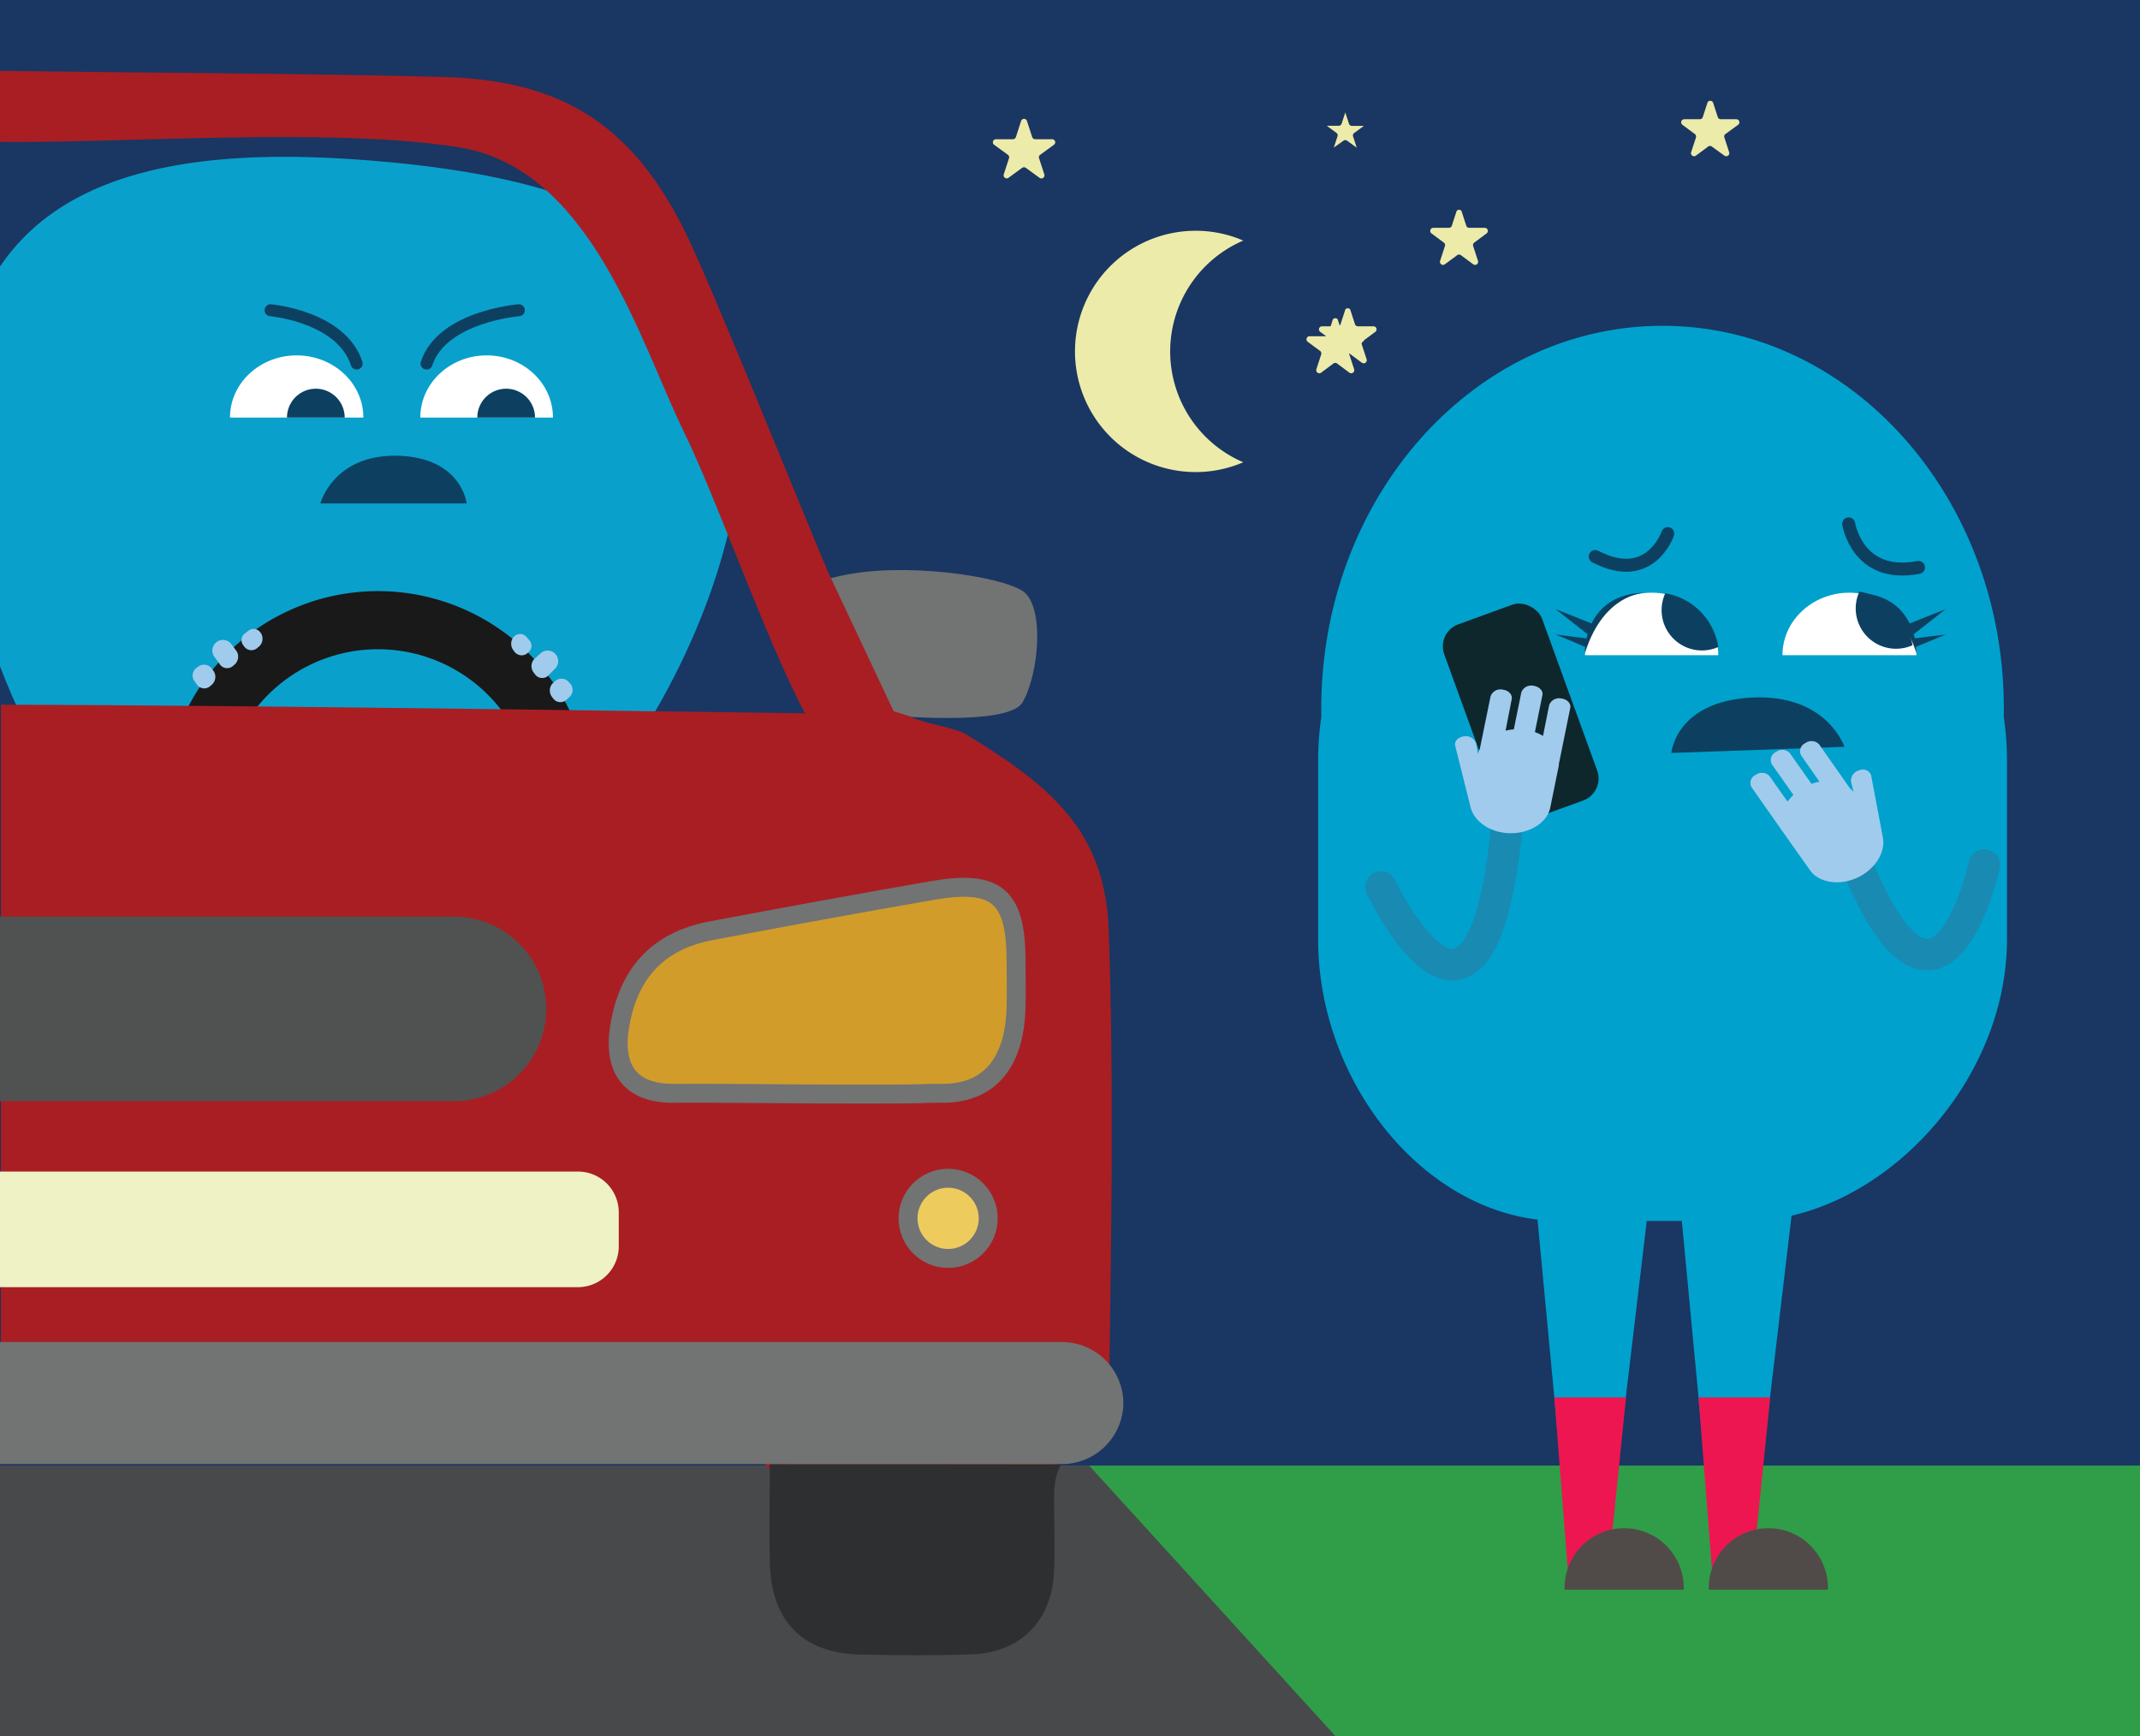 <svg id="Layer_1" data-name="Layer 1" xmlns="http://www.w3.org/2000/svg" viewBox="0 0 348 282.35"><rect x="0" y="0" width="348" height="282.35" fill="#333333" stroke="none"/><defs><style>.cls-1{fill:#1a3663;}.cls-2{fill:#0aa0cc;}.cls-3{fill:#edebaa;}.cls-4{fill:#727373;}.cls-5{fill:#309d48;}.cls-6{fill:#48494a;}.cls-15,.cls-21,.cls-22,.cls-7{fill:none;}.cls-7{stroke:#191919;stroke-width:9.45px;}.cls-10,.cls-11,.cls-15,.cls-21,.cls-22,.cls-7{stroke-miterlimit:10;}.cls-8{fill:#a91e23;}.cls-9{fill:#2e2f30;}.cls-10{fill:#d19c2a;}.cls-10,.cls-11{stroke:#727373;stroke-width:3.08px;}.cls-11{fill:#eecb5d;}.cls-12{fill:#4f5251;}.cls-13{fill:#eef2c5;}.cls-14{fill:#a1cbec;}.cls-15,.cls-21{stroke:#0d4060;}.cls-15,.cls-21,.cls-22{stroke-linecap:round;}.cls-15{stroke-width:1.95px;}.cls-16{fill:#0d4060;}.cls-17{fill:#fff;}.cls-18{fill:#00a1cd;}.cls-19{fill:#ed1651;}.cls-20{fill:#504b48;}.cls-21{stroke-width:2.11px;}.cls-22{stroke:#198ab1;stroke-width:5.11px;}.cls-23{fill:#0e272d;}</style></defs><polyline class="cls-1" points="0 257.06 0 0 348 0 348 266.54"/><path class="cls-2" d="M60.22,26.1C34,24,11.12,26.87,0,43.34v65c9.3,24.44,27,45.7,49.83,47.52,34.37,2.76,67.69-45.34,70.56-81.19S95.37,28.92,60.22,26.1Z"/><path class="cls-3" d="M167,19.67l.85,2.62a.52.52,0,0,0,.48.35h2.75a.5.5,0,0,1,.3.91l-2.23,1.62a.48.48,0,0,0-.18.56l.85,2.62a.5.5,0,0,1-.78.56l-2.23-1.62a.53.53,0,0,0-.59,0L164,28.91a.5.5,0,0,1-.77-.56l.85-2.62a.5.5,0,0,0-.18-.56l-2.23-1.62a.5.5,0,0,1,.29-.91h2.76a.52.52,0,0,0,.48-.35l.85-2.62A.5.5,0,0,1,167,19.67Z"/><path class="cls-3" d="M237.66,34.31l.78,2.4a.51.51,0,0,0,.48.34h2.53a.5.5,0,0,1,.29.91l-2,1.49a.49.49,0,0,0-.18.56l.78,2.4a.5.5,0,0,1-.78.56l-2-1.48a.5.5,0,0,0-.59,0l-2,1.48a.5.5,0,0,1-.78-.56l.78-2.4a.49.49,0,0,0-.18-.56l-2-1.49a.5.5,0,0,1,.29-.91h2.53a.51.51,0,0,0,.48-.34l.78-2.4A.5.5,0,0,1,237.66,34.31Z"/><path class="cls-3" d="M278.56,16.65l.78,2.39a.5.5,0,0,0,.48.35h2.52a.5.5,0,0,1,.3.91l-2.05,1.49a.5.5,0,0,0-.18.56l.78,2.4a.5.5,0,0,1-.77.56l-2.05-1.48a.49.49,0,0,0-.59,0l-2,1.48a.5.5,0,0,1-.77-.56l.78-2.4a.5.5,0,0,0-.19-.56l-2-1.49a.5.5,0,0,1,.3-.91h2.52a.5.5,0,0,0,.48-.35l.78-2.39A.5.5,0,0,1,278.56,16.65Z"/><path class="cls-3" d="M217.53,51.93l.78,2.4a.52.52,0,0,0,.48.35h2.52a.5.5,0,0,1,.3.91l-2,1.48a.51.51,0,0,0-.19.56l.78,2.4a.5.5,0,0,1-.77.57l-2-1.49a.49.49,0,0,0-.59,0l-2,1.49a.5.5,0,0,1-.77-.57l.78-2.4a.51.51,0,0,0-.18-.56l-2-1.48a.5.5,0,0,1,.3-.91h2.52a.51.51,0,0,0,.48-.35l.78-2.4A.5.5,0,0,1,217.53,51.93Z"/><path class="cls-3" d="M218.77,18.28l.6,1.85a.51.51,0,0,0,.48.34h1.94l-1.57,1.15a.5.5,0,0,0-.19.56l.6,1.84-1.57-1.14a.49.49,0,0,0-.59,0L216.9,24l.6-1.84a.48.48,0,0,0-.18-.56l-1.57-1.15h1.94a.51.51,0,0,0,.48-.34Z"/><path class="cls-3" d="M190.29,57.12a19.62,19.62,0,0,1,11.89-18,19.62,19.62,0,1,0,0,36.05A19.61,19.61,0,0,1,190.29,57.12Z"/><path class="cls-4" d="M126.09,96.08l12.82,19.76s24.67,2.89,27.35-1.6,3.71-15.76,0-18.16-19.39-4.78-29.78-2.39Z"/><rect class="cls-5" x="1.29" y="238.32" width="346.71" height="44.03"/><polygon class="cls-6" points="217.19 282.35 -1 282.35 -1 238.32 177.11 238.32 217.19 282.35"/><path class="cls-7" d="M31.47,130.85a30,30,0,0,1,60,0"/><path class="cls-8" d="M157.1,269c7.74-.3,12.77-5.38,13.22-13.09.18-3,.1-6,.06-9-.06-5.09-.75-9.9,5.84-12.55,2.33-.94,4.12-6.12,4.16-9.39.33-24.56.77-49.15-.08-73.68-.57-16.43-9.74-23.64-23.3-31.93-1.64-1-7.36-1.88-9-2.84-.15-.09-2.67-.85-2.67-.85L134.65,93c-4.48-10.52-19.28-47.47-23.41-55.66C102.65,20.25,91.29,13,72.07,12.52c-21.35-.59-51.57-.7-72.92-1V23.06c19.52.34,54.75-2.47,75.57.91C96.08,27.45,104,55.4,111.11,70c5.55,11.35,13.35,33.82,19.79,46,0,0-93.64-1.39-130.75-1.4V237.94h124m-14.35-60.16c-7.09.1-10.1-3.74-9-10.77,1.42-8.82,6.27-14,14.8-15.65,12-2.26,24.07-4.48,36.13-6.57,10.34-1.79,13.49.89,13.55,11.24,0,2.58.06,5.16,0,7.74-.19,8-3.82,12-11.71,12.26"/><path class="cls-9" d="M125.18,238.08c0,5.54-.11,10.82,0,16.08.25,9.56,5.43,14.74,14.88,14.9,6,.11,12.07.19,18.09-.05,7.74-.3,12.78-5.38,13.23-13.09.18-3,.1-6,.06-9,0-3.19-.33-6.28,1.1-8.79Z"/><path class="cls-10" d="M151.29,177.79c-7.3.34-34.24-.1-41.54,0-7.09.1-10.1-3.74-9-10.77,1.42-8.82,6.27-14,14.8-15.65,12-2.26,24.07-4.48,36.13-6.57,10.34-1.79,13.49.89,13.55,11.24,0,2.58.06,5.16,0,7.74-.19,8-3.49,13.73-11.38,14Z"/><path class="cls-4" d="M-.09,218.23H172.76a10,10,0,0,1,9.92,9.93h0a10,10,0,0,1-9.92,9.92H-.09"/><circle class="cls-11" cx="154.18" cy="198.12" r="6.52"/><path class="cls-12" d="M-.78,149.06H73.83a15,15,0,0,1,15,15h0a15,15,0,0,1-15,15H-.78"/><path class="cls-13" d="M0,190.51h94a6.63,6.63,0,0,1,6.62,6.61v5.57a6.64,6.64,0,0,1-6.62,6.62H0"/><path class="cls-14" d="M34.79,109.21l-.36-.5a1.58,1.58,0,0,0-2.15-.34l-.3.22a1.55,1.55,0,0,0-.35,2.19l.52.7a1.46,1.46,0,0,0,2.13,0A1.72,1.72,0,0,0,34.79,109.21Z"/><path class="cls-14" d="M42.46,103l-.14-.18a1.35,1.35,0,0,0-1.91-.26l-.6.46a1.35,1.35,0,0,0-.27,1.88l.28.37a1.46,1.46,0,0,0,2.13,0A1.71,1.71,0,0,0,42.46,103Z"/><path class="cls-14" d="M38.51,105.94l-.88-1.18a1.71,1.71,0,0,0-2.38-.37l0,0a1.72,1.72,0,0,0-.38,2.42l1,1.38a1.46,1.46,0,0,0,2.13,0A1.73,1.73,0,0,0,38.51,105.94Z"/><path class="cls-15" d="M44,50.45s11.5,1,14,8.67"/><path class="cls-15" d="M84.37,50.45s-12.5,1-15,8.67"/><path class="cls-16" d="M52.09,81.87s2.12-8,12.55-7.76,11.25,7.76,11.25,7.76Z"/><path class="cls-17" d="M68.35,67.9c0-5.59,4.83-10.11,10.79-10.11S89.92,62.31,89.92,67.9"/><path class="cls-16" d="M77.62,67.9a4.69,4.69,0,1,1,9.38,0"/><path class="cls-17" d="M37.4,67.9c0-5.59,4.85-10.11,10.84-10.11S59.09,62.31,59.09,67.9"/><path class="cls-16" d="M46.67,67.9a4.69,4.69,0,0,1,9.38,0"/><path class="cls-16" d="M46.14,57.79h0Z"/><path class="cls-16" d="M80.08,57.79h0Z"/><path class="cls-3" d="M219.56,50.31l.78,2.4a.5.5,0,0,0,.48.35h2.52a.5.5,0,0,1,.3.91l-2,1.48a.52.52,0,0,0-.19.57l.78,2.39a.5.5,0,0,1-.77.57l-2-1.48a.49.49,0,0,0-.59,0l-2,1.48a.5.5,0,0,1-.77-.57l.78-2.39a.52.52,0,0,0-.18-.57l-2-1.48a.5.5,0,0,1,.3-.91h2.52a.5.5,0,0,0,.48-.35l.78-2.4A.51.51,0,0,1,219.56,50.31Z"/><path class="cls-18" d="M214.86,116.65c0-.48,0-1,0-1.44,0-34.37,24.85-62.23,55.5-62.23s55.5,27.86,55.5,62.23c0,.48,0,1,0,1.44a49.19,49.19,0,0,1,.51,7v29.09c0,23.95-21.22,45.81-42.42,45.81H253.75c-21.2,0-39.4-21.86-39.4-45.81V123.68A49.19,49.19,0,0,1,214.86,116.65Z"/><polyline class="cls-18" points="291.68 194.84 284.26 257.31 279.05 257.31 273.17 195.1"/><polygon class="cls-19" points="278.46 255.99 284.97 255.68 287.87 227.24 276.21 227.24 278.46 255.99"/><path class="cls-20" d="M277.88,258.51a9.69,9.69,0,1,1,19.37,0"/><polyline class="cls-18" points="268.23 194.84 260.81 257.31 255.6 257.31 249.72 195.1"/><polygon class="cls-19" points="255.01 255.99 261.52 255.68 264.42 227.24 252.76 227.24 255.01 255.99"/><path class="cls-20" d="M254.43,258.51a9.69,9.69,0,1,1,19.37,0"/><path class="cls-21" d="M300.63,85.19s1.41,9,11.35,7.08"/><path class="cls-21" d="M271.21,86.77s-2.82,8.42-11.8,3.73"/><path class="cls-16" d="M299.93,121.44s-2.82-8.66-15.14-8-13,9-13,9Z"/><path class="cls-17" d="M279.42,106.54c0-5.61-4.85-10.16-10.83-10.16s-10.84,4.55-10.84,10.16"/><path class="cls-17" d="M311.65,106.54c0-5.61-4.87-10.16-10.89-10.16s-10.9,4.55-10.9,10.16"/><path class="cls-16" d="M311,104.93a6.56,6.56,0,0,1-8.63-8.73A10.47,10.47,0,0,1,311,104.93Z"/><path class="cls-16" d="M279.42,105.21a6.56,6.56,0,0,1-8.62-8.73A10.46,10.46,0,0,1,279.42,105.21Z"/><path class="cls-16" d="M310.54,101.39l5.83-2.32-5.17,4.07c.07.23.12.45.17.67l5.05-.63-4.83,2a10.1,10.1,0,0,1,.05,1.06c-2.7-8.57-8.12-9.71-9.66-9.86C306.94,96.55,309.37,99,310.54,101.39Z"/><path class="cls-16" d="M302,96.41c-.15,0-.28,0-.44,0C301.54,96.38,301.71,96.38,302,96.41Z"/><path class="cls-16" d="M253,103.18l5,.63c.05-.22.1-.44.17-.67L253,99.07l5.83,2.31c1.17-2.42,3.6-4.84,8.56-5-1.54.16-7,1.29-9.66,9.87a10.1,10.1,0,0,1,.05-1.06Z"/><path class="cls-16" d="M267.41,96.4l.44,0Z"/><path class="cls-22" d="M322.68,140.65s-7.62,35.28-22.24-3.86"/><path class="cls-14" d="M306.2,136.27c.36,2.08-.9,4.5-3.32,6-3.09,1.87-6.93,1.52-8.55-.77l-4-5.65-.08-.13-.05-.05L284.82,128a1.44,1.44,0,0,1,.7-2,1.69,1.69,0,0,1,2.23.2l2.94,4.16a7.42,7.42,0,0,1,.95-1.09l-3.52-5a1.45,1.45,0,0,1,.7-2,1.7,1.7,0,0,1,2.24.2l3.52,5a7.69,7.69,0,0,1,1.31-.35l-3-4.28a1.44,1.44,0,0,1,.69-2,1.7,1.7,0,0,1,2.24.2l5,7.14a4.47,4.47,0,0,1,.6.63l-.41-1.7a1.74,1.74,0,0,1,1.32-1.84h0a1.43,1.43,0,0,1,1.94.77"/><rect class="cls-23" x="238.83" y="98.92" width="16.93" height="33.86" rx="3.81" transform="translate(-24.69 91.33) rotate(-19.95)"/><path class="cls-22" d="M224.57,144.25s17.77,37.53,21-16.81"/><path class="cls-14" d="M239.15,131.3c.51,2,2.63,3.75,5.44,4.12,3.58.47,7-1.4,7.52-4.15l1.38-6.78s0-.1,0-.14l0-.08,1.86-9.15c.15-.72-.5-1.41-1.43-1.53a1.7,1.7,0,0,0-2,1.08l-1,5a7,7,0,0,0-1.32-.62l1.22-6c.15-.71-.5-1.4-1.43-1.53a1.71,1.71,0,0,0-2,1.09l-1.22,6a7.34,7.34,0,0,0-1.34.21l1-5.14c.14-.72-.5-1.41-1.44-1.53a1.7,1.7,0,0,0-2,1.09l-1.75,8.56a4.42,4.42,0,0,0-.29.82l-.32-1.73a1.73,1.73,0,0,0-1.94-1.15h0c-.94.1-1.6.76-1.46,1.49"/><path class="cls-14" d="M89.81,111.18l.46-.41a1.54,1.54,0,0,1,2.17.09l.25.27a1.55,1.55,0,0,1-.09,2.22l-.65.58a1.46,1.46,0,0,1-2.08-.47A1.73,1.73,0,0,1,89.81,111.18Z"/><path class="cls-14" d="M83.51,103.59l.17-.15a1.35,1.35,0,0,1,1.93.13l.49.56A1.35,1.35,0,0,1,86,106l-.35.31a1.46,1.46,0,0,1-2.08-.47A1.74,1.74,0,0,1,83.51,103.59Z"/><path class="cls-14" d="M86.81,107.24l1.1-1a1.7,1.7,0,0,1,2.4.11l0,0a1.71,1.71,0,0,1-.11,2.44L89,110a1.46,1.46,0,0,1-2.08-.47A1.73,1.73,0,0,1,86.81,107.24Z"/></svg>